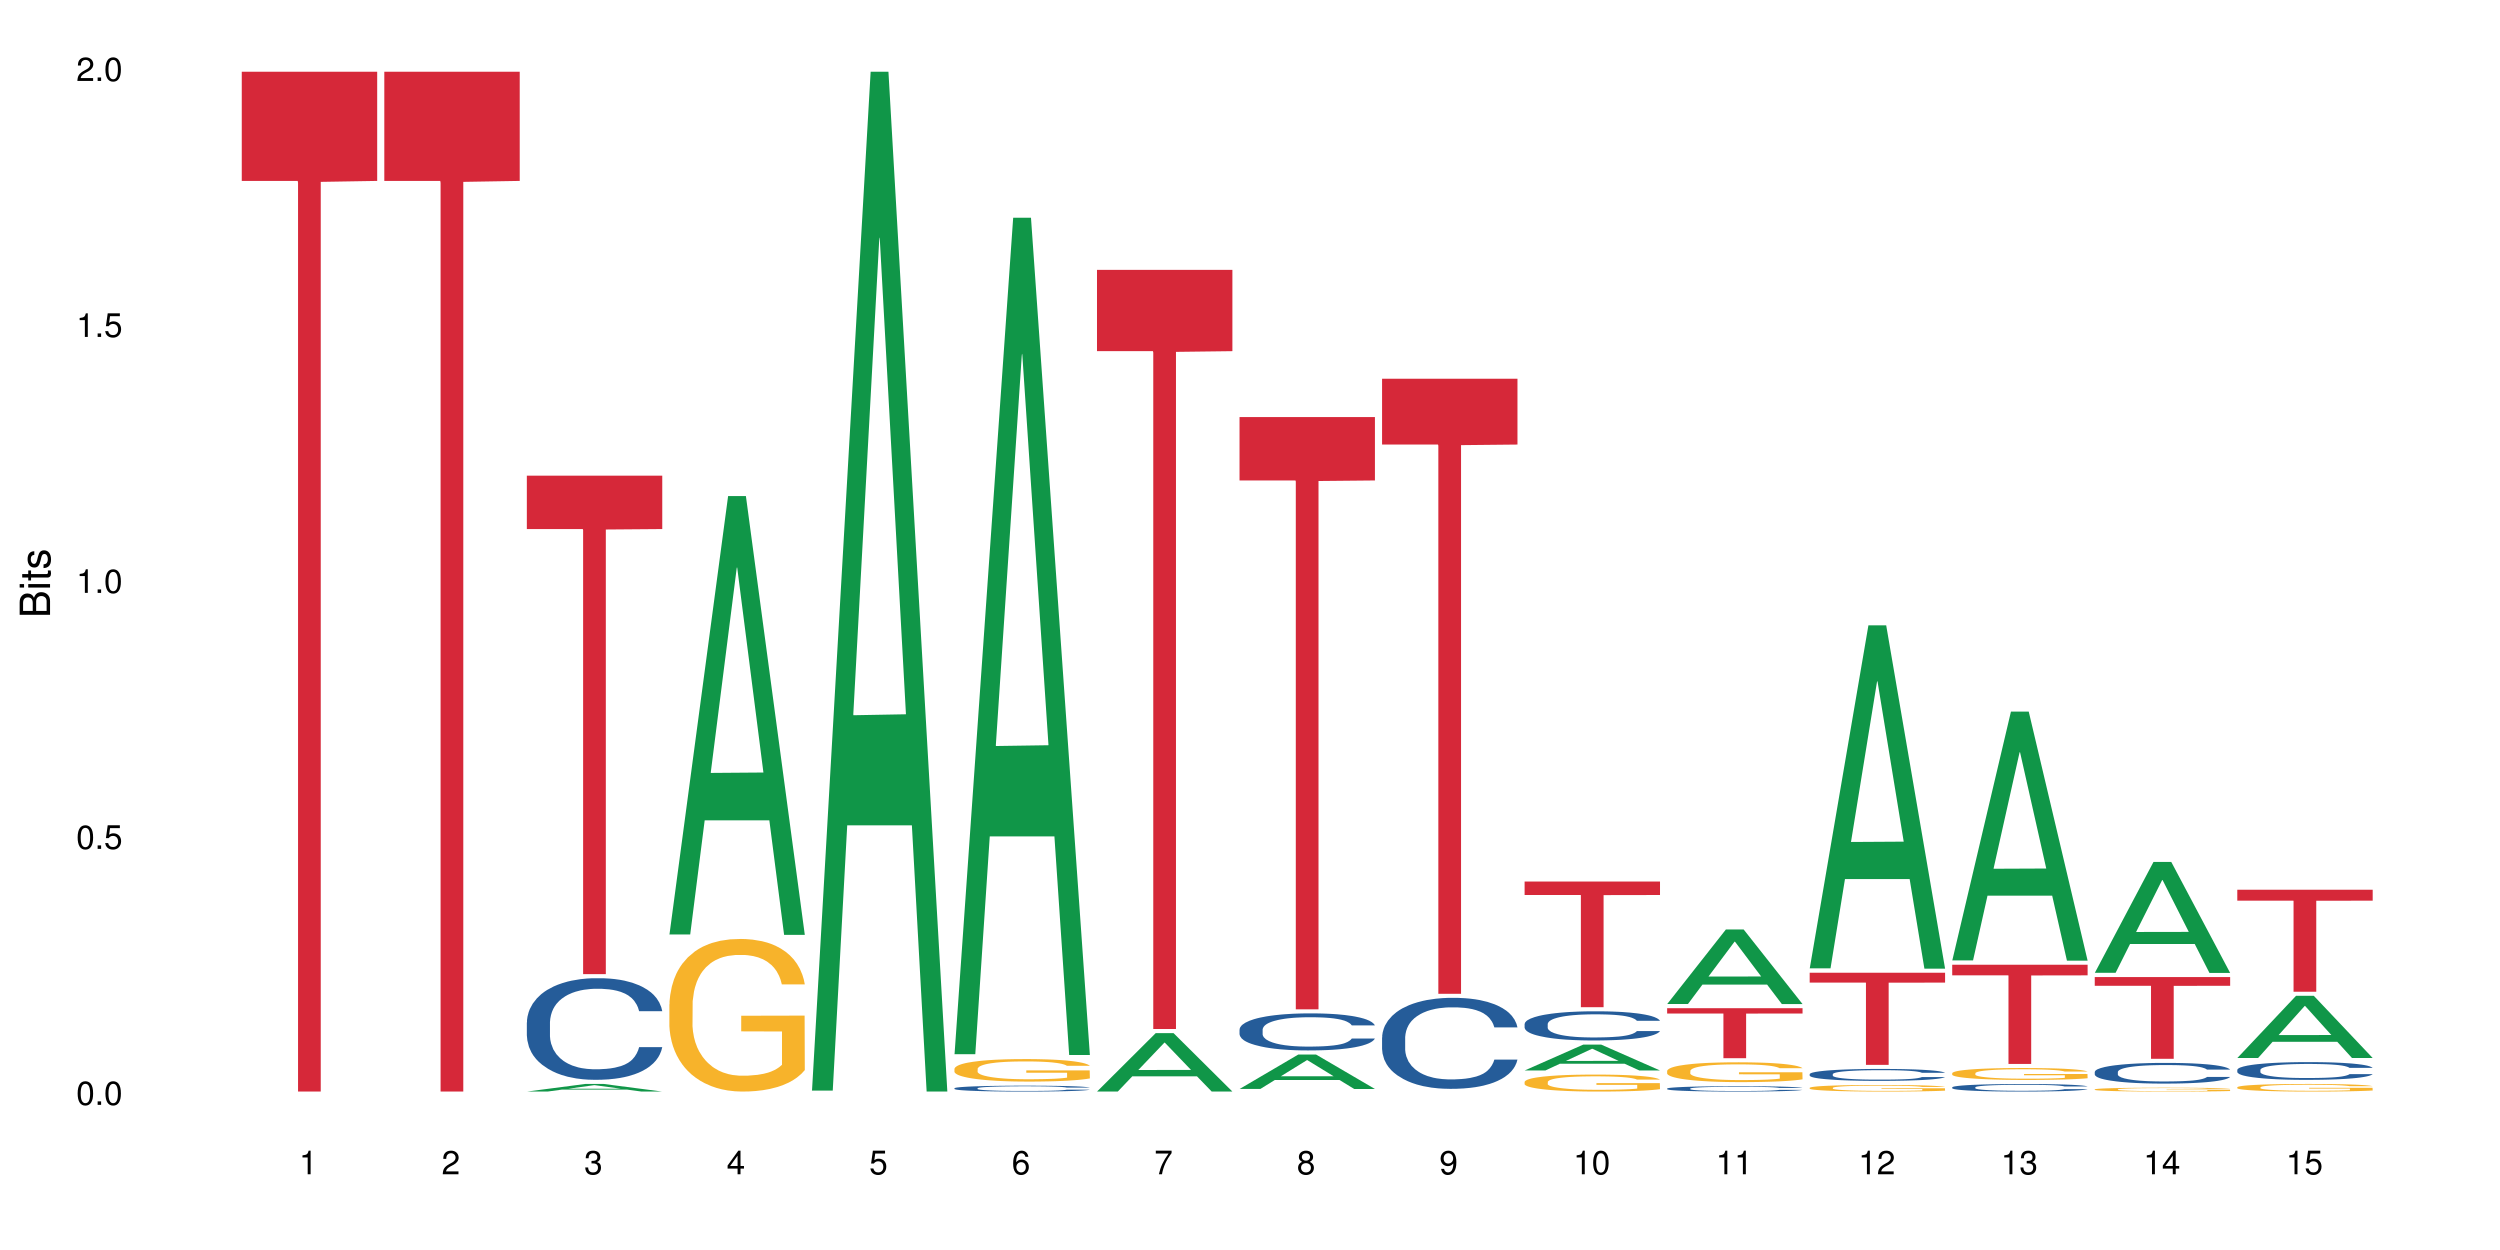 <?xml version="1.0" encoding="UTF-8"?>
<svg xmlns="http://www.w3.org/2000/svg" xmlns:xlink="http://www.w3.org/1999/xlink" width="720pt" height="360pt" viewBox="0 0 720 360" version="1.1">
<defs>
<g>
<symbol overflow="visible" id="glyph0-0">
<path style="stroke:none;" d=""/>
</symbol>
<symbol overflow="visible" id="glyph0-1">
<path style="stroke:none;" d="M 2.641 -6.797 C 2 -6.797 1.422 -6.531 1.078 -6.047 C 0.641 -5.453 0.406 -4.547 0.406 -3.297 C 0.406 -1 1.188 0.219 2.641 0.219 C 4.078 0.219 4.859 -1 4.859 -3.234 C 4.859 -4.562 4.656 -5.438 4.203 -6.047 C 3.844 -6.531 3.281 -6.797 2.641 -6.797 Z M 2.641 -6.047 C 3.547 -6.047 4 -5.125 4 -3.312 C 4 -1.375 3.562 -0.484 2.625 -0.484 C 1.734 -0.484 1.281 -1.422 1.281 -3.281 C 1.281 -5.141 1.734 -6.047 2.641 -6.047 Z M 2.641 -6.047 "/>
</symbol>
<symbol overflow="visible" id="glyph0-2">
<path style="stroke:none;" d="M 1.828 -1 L 0.828 -1 L 0.828 0 L 1.828 0 Z M 1.828 -1 "/>
</symbol>
<symbol overflow="visible" id="glyph0-3">
<path style="stroke:none;" d="M 4.562 -6.797 L 1.062 -6.797 L 0.547 -3.094 L 1.328 -3.094 C 1.719 -3.562 2.047 -3.734 2.578 -3.734 C 3.484 -3.734 4.062 -3.109 4.062 -2.094 C 4.062 -1.125 3.484 -0.531 2.578 -0.531 C 1.828 -0.531 1.375 -0.906 1.188 -1.672 L 0.328 -1.672 C 0.453 -1.109 0.547 -0.844 0.75 -0.594 C 1.125 -0.078 1.828 0.219 2.594 0.219 C 3.969 0.219 4.922 -0.781 4.922 -2.219 C 4.922 -3.562 4.031 -4.484 2.719 -4.484 C 2.25 -4.484 1.859 -4.359 1.469 -4.062 L 1.734 -5.969 L 4.562 -5.969 Z M 4.562 -6.797 "/>
</symbol>
<symbol overflow="visible" id="glyph0-4">
<path style="stroke:none;" d="M 2.484 -4.844 L 2.484 0 L 3.328 0 L 3.328 -6.797 L 2.766 -6.797 C 2.469 -5.75 2.281 -5.609 0.984 -5.453 L 0.984 -4.844 Z M 2.484 -4.844 "/>
</symbol>
<symbol overflow="visible" id="glyph0-5">
<path style="stroke:none;" d="M 4.859 -0.828 L 1.281 -0.828 C 1.359 -1.391 1.672 -1.75 2.5 -2.234 L 3.469 -2.75 C 4.406 -3.266 4.906 -3.969 4.906 -4.812 C 4.906 -5.375 4.672 -5.906 4.266 -6.266 C 3.859 -6.625 3.375 -6.797 2.719 -6.797 C 1.859 -6.797 1.219 -6.5 0.844 -5.922 C 0.609 -5.562 0.5 -5.125 0.484 -4.438 L 1.328 -4.438 C 1.359 -4.906 1.406 -5.188 1.531 -5.406 C 1.75 -5.812 2.188 -6.062 2.703 -6.062 C 3.469 -6.062 4.031 -5.516 4.031 -4.781 C 4.031 -4.25 3.719 -3.797 3.125 -3.438 L 2.234 -2.938 C 0.812 -2.141 0.406 -1.5 0.328 0 L 4.859 0 Z M 4.859 -0.828 "/>
</symbol>
<symbol overflow="visible" id="glyph0-6">
<path style="stroke:none;" d="M 2.125 -3.125 L 2.578 -3.125 C 3.516 -3.125 3.984 -2.703 3.984 -1.891 C 3.984 -1.031 3.469 -0.531 2.578 -0.531 C 1.656 -0.531 1.203 -0.984 1.156 -1.969 L 0.312 -1.969 C 0.344 -1.422 0.438 -1.078 0.609 -0.766 C 0.953 -0.109 1.625 0.219 2.547 0.219 C 3.953 0.219 4.859 -0.609 4.859 -1.906 C 4.859 -2.766 4.516 -3.25 3.703 -3.516 C 4.344 -3.766 4.656 -4.25 4.656 -4.938 C 4.656 -6.109 3.875 -6.797 2.578 -6.797 C 1.203 -6.797 0.484 -6.047 0.453 -4.609 L 1.297 -4.609 C 1.312 -5.016 1.344 -5.25 1.453 -5.453 C 1.641 -5.828 2.062 -6.062 2.594 -6.062 C 3.344 -6.062 3.797 -5.625 3.797 -4.906 C 3.797 -4.422 3.609 -4.141 3.25 -3.984 C 3.016 -3.891 2.719 -3.844 2.125 -3.844 Z M 2.125 -3.125 "/>
</symbol>
<symbol overflow="visible" id="glyph0-7">
<path style="stroke:none;" d="M 3.141 -1.625 L 3.141 0 L 3.984 0 L 3.984 -1.625 L 4.984 -1.625 L 4.984 -2.391 L 3.984 -2.391 L 3.984 -6.797 L 3.359 -6.797 L 0.266 -2.516 L 0.266 -1.625 Z M 3.141 -2.391 L 1 -2.391 L 3.141 -5.359 Z M 3.141 -2.391 "/>
</symbol>
<symbol overflow="visible" id="glyph0-8">
<path style="stroke:none;" d="M 4.781 -5.031 C 4.609 -6.141 3.891 -6.797 2.844 -6.797 C 2.094 -6.797 1.422 -6.438 1.031 -5.828 C 0.609 -5.172 0.406 -4.344 0.406 -3.094 C 0.406 -1.953 0.578 -1.234 0.984 -0.625 C 1.359 -0.078 1.953 0.219 2.703 0.219 C 3.984 0.219 4.922 -0.734 4.922 -2.078 C 4.922 -3.344 4.062 -4.234 2.844 -4.234 C 2.172 -4.234 1.641 -3.969 1.281 -3.469 C 1.281 -5.125 1.828 -6.047 2.797 -6.047 C 3.391 -6.047 3.797 -5.672 3.938 -5.031 Z M 2.734 -3.484 C 3.547 -3.484 4.062 -2.922 4.062 -2 C 4.062 -1.156 3.484 -0.531 2.703 -0.531 C 1.922 -0.531 1.328 -1.188 1.328 -2.047 C 1.328 -2.891 1.906 -3.484 2.734 -3.484 Z M 2.734 -3.484 "/>
</symbol>
<symbol overflow="visible" id="glyph0-9">
<path style="stroke:none;" d="M 4.984 -6.797 L 0.438 -6.797 L 0.438 -5.969 L 4.109 -5.969 C 2.5 -3.656 1.828 -2.234 1.328 0 L 2.219 0 C 2.594 -2.172 3.453 -4.047 4.984 -6.094 Z M 4.984 -6.797 "/>
</symbol>
<symbol overflow="visible" id="glyph0-10">
<path style="stroke:none;" d="M 3.75 -3.578 C 4.453 -4 4.688 -4.344 4.688 -4.984 C 4.688 -6.047 3.844 -6.797 2.641 -6.797 C 1.438 -6.797 0.594 -6.047 0.594 -4.984 C 0.594 -4.359 0.828 -4.016 1.516 -3.578 C 0.734 -3.203 0.359 -2.641 0.359 -1.891 C 0.359 -0.641 1.297 0.219 2.641 0.219 C 3.984 0.219 4.922 -0.641 4.922 -1.875 C 4.922 -2.641 4.531 -3.203 3.75 -3.578 Z M 2.641 -6.047 C 3.359 -6.047 3.812 -5.625 3.812 -4.969 C 3.812 -4.344 3.344 -3.922 2.641 -3.922 C 1.922 -3.922 1.453 -4.344 1.453 -4.984 C 1.453 -5.625 1.922 -6.047 2.641 -6.047 Z M 2.641 -3.203 C 3.484 -3.203 4.062 -2.672 4.062 -1.875 C 4.062 -1.062 3.484 -0.531 2.625 -0.531 C 1.797 -0.531 1.219 -1.078 1.219 -1.875 C 1.219 -2.672 1.797 -3.203 2.641 -3.203 Z M 2.641 -3.203 "/>
</symbol>
<symbol overflow="visible" id="glyph0-11">
<path style="stroke:none;" d="M 0.516 -1.547 C 0.672 -0.438 1.406 0.219 2.438 0.219 C 3.188 0.219 3.859 -0.141 4.266 -0.75 C 4.688 -1.406 4.891 -2.25 4.891 -3.484 C 4.891 -4.625 4.703 -5.359 4.312 -5.953 C 3.938 -6.5 3.344 -6.797 2.594 -6.797 C 1.297 -6.797 0.359 -5.844 0.359 -4.516 C 0.359 -3.25 1.234 -2.344 2.453 -2.344 C 3.094 -2.344 3.562 -2.578 4.016 -3.109 C 4 -1.453 3.469 -0.531 2.5 -0.531 C 1.906 -0.531 1.484 -0.906 1.359 -1.547 Z M 2.578 -6.062 C 3.375 -6.062 3.969 -5.406 3.969 -4.531 C 3.969 -3.688 3.375 -3.094 2.547 -3.094 C 1.734 -3.094 1.234 -3.672 1.234 -4.578 C 1.234 -5.438 1.797 -6.062 2.578 -6.062 Z M 2.578 -6.062 "/>
</symbol>
<symbol overflow="visible" id="glyph1-0">
<path style="stroke:none;" d=""/>
</symbol>
<symbol overflow="visible" id="glyph1-1">
<path style="stroke:none;" d="M 0 -0.953 L 0 -4.891 C 0 -5.719 -0.234 -6.344 -0.734 -6.797 C -1.188 -7.234 -1.812 -7.469 -2.5 -7.469 C -3.547 -7.469 -4.188 -7 -4.625 -5.875 C -4.984 -6.672 -5.641 -7.094 -6.531 -7.094 C -7.156 -7.094 -7.734 -6.859 -8.141 -6.391 C -8.562 -5.938 -8.75 -5.344 -8.75 -4.5 L -8.75 -0.953 Z M -4.984 -2.062 L -7.766 -2.062 L -7.766 -4.219 C -7.766 -4.844 -7.688 -5.203 -7.453 -5.5 C -7.219 -5.812 -6.859 -5.969 -6.375 -5.969 C -5.906 -5.969 -5.531 -5.812 -5.297 -5.5 C -5.062 -5.203 -4.984 -4.844 -4.984 -4.219 Z M -0.984 -2.062 L -4 -2.062 L -4 -4.781 C -4 -5.328 -3.859 -5.688 -3.578 -5.953 C -3.297 -6.219 -2.922 -6.359 -2.484 -6.359 C -2.062 -6.359 -1.688 -6.219 -1.406 -5.953 C -1.109 -5.688 -0.984 -5.328 -0.984 -4.781 Z M -0.984 -2.062 "/>
</symbol>
<symbol overflow="visible" id="glyph1-2">
<path style="stroke:none;" d="M -6.281 -1.797 L -6.281 -0.797 L 0 -0.797 L 0 -1.797 Z M -8.75 -1.797 L -8.75 -0.797 L -7.484 -0.797 L -7.484 -1.797 Z M -8.75 -1.797 "/>
</symbol>
<symbol overflow="visible" id="glyph1-3">
<path style="stroke:none;" d="M -6.281 -3.047 L -6.281 -2.016 L -8.016 -2.016 L -8.016 -1.016 L -6.281 -1.016 L -6.281 -0.172 L -5.469 -0.172 L -5.469 -1.016 L -0.719 -1.016 C -0.078 -1.016 0.281 -1.453 0.281 -2.234 C 0.281 -2.469 0.25 -2.719 0.188 -3.047 L -0.641 -3.047 C -0.609 -2.922 -0.594 -2.766 -0.594 -2.562 C -0.594 -2.141 -0.719 -2.016 -1.156 -2.016 L -5.469 -2.016 L -5.469 -3.047 Z M -6.281 -3.047 "/>
</symbol>
<symbol overflow="visible" id="glyph1-4">
<path style="stroke:none;" d="M -4.531 -5.25 C -5.766 -5.25 -6.469 -4.422 -6.469 -2.969 C -6.469 -1.516 -5.719 -0.562 -4.547 -0.562 C -3.562 -0.562 -3.094 -1.062 -2.734 -2.562 L -2.516 -3.484 C -2.344 -4.188 -2.094 -4.469 -1.625 -4.469 C -1.047 -4.469 -0.641 -3.875 -0.641 -3 C -0.641 -2.453 -0.797 -2 -1.062 -1.75 C -1.25 -1.594 -1.422 -1.531 -1.875 -1.469 L -1.875 -0.406 C -0.422 -0.453 0.281 -1.266 0.281 -2.922 C 0.281 -4.5 -0.5 -5.516 -1.719 -5.516 C -2.656 -5.516 -3.172 -4.984 -3.469 -3.734 L -3.703 -2.766 C -3.891 -1.953 -4.156 -1.609 -4.594 -1.609 C -5.172 -1.609 -5.547 -2.125 -5.547 -2.938 C -5.547 -3.75 -5.203 -4.172 -4.531 -4.203 Z M -4.531 -5.25 "/>
</symbol>
</g>
</defs>
<g id="surface113946">
<rect x="0" y="0" width="720" height="360" style="fill:rgb(100%,100%,100%);fill-opacity:1;stroke:none;"/>
<path style=" stroke:none;fill-rule:nonzero;fill:rgb(83.922%,15.686%,22.353%);fill-opacity:1;" d="M 69.629 20.664 L 108.629 20.664 L 108.629 52.102 L 92.375 52.379 L 92.375 314.371 L 85.836 314.371 L 85.836 52.652 L 85.742 52.102 L 69.629 52.102 Z M 69.629 20.664 "/>
<path style=" stroke:none;fill-rule:nonzero;fill:rgb(83.922%,15.686%,22.353%);fill-opacity:1;" d="M 110.68 20.664 L 149.68 20.664 L 149.68 52.102 L 133.426 52.379 L 133.426 314.371 L 126.887 314.371 L 126.887 52.652 L 126.793 52.102 L 110.68 52.102 Z M 110.68 20.664 "/>
<path style=" stroke:none;fill-rule:nonzero;fill:rgb(6.275%,58.824%,28.235%);fill-opacity:1;" d="M 151.73 314.367 L 151.773 314.367 L 168.648 312.168 L 173.77 312.168 L 190.73 314.371 L 184.77 314.371 L 180.52 313.797 L 161.898 313.797 L 157.73 314.367 L 151.73 314.367 L 163.688 313.559 L 178.812 313.555 L 171.27 312.527 L 171.188 312.527 L 171.105 312.531 L 163.648 313.555 L 163.688 313.559 Z M 151.73 314.367 "/>
<path style=" stroke:none;fill-rule:nonzero;fill:rgb(14.51%,36.078%,60%);fill-opacity:1;" d="M 151.73 294.461 L 151.777 294.438 L 151.777 293.793 L 151.922 292.777 L 152.254 291.496 L 152.586 290.613 L 153.441 289.035 L 154.633 287.512 L 155.867 286.332 L 156.773 285.637 L 157.582 285.102 L 159.434 284.113 L 160.625 283.605 L 161.91 283.152 L 163.477 282.695 L 164.617 282.43 L 167.188 282 L 169.09 281.812 L 170.562 281.734 L 173.75 281.734 L 175.652 281.84 L 177.031 281.973 L 178.555 282.188 L 179.84 282.43 L 182.074 283.016 L 184.07 283.766 L 184.973 284.195 L 186.402 285.023 L 187.496 285.824 L 188.254 286.52 L 189.113 287.512 L 189.871 288.715 L 190.445 290.078 L 190.73 291.227 L 184.07 291.227 L 183.738 290.156 L 183.355 289.328 L 182.645 288.23 L 181.93 287.457 L 180.934 286.68 L 180.027 286.172 L 178.793 285.664 L 177.699 285.344 L 176.555 285.102 L 175.461 284.941 L 173.371 284.781 L 170.945 284.781 L 170.039 284.836 L 168.188 285.051 L 167.188 285.238 L 165.762 285.613 L 164.762 285.961 L 163.574 286.492 L 162.766 286.949 L 161.766 287.645 L 161.051 288.258 L 160.242 289.141 L 159.77 289.809 L 159.34 290.559 L 158.961 291.441 L 158.676 292.379 L 158.484 293.367 L 158.391 294.328 L 158.391 298.473 L 158.484 299.438 L 158.723 300.559 L 159.34 302.191 L 160.242 303.609 L 161.289 304.73 L 162.289 305.535 L 162.859 305.906 L 163.621 306.336 L 164.809 306.871 L 166.52 307.406 L 167.52 307.621 L 169.043 307.832 L 170.613 307.941 L 172.703 307.941 L 174.559 307.832 L 175.797 307.699 L 177.078 307.484 L 178.84 307.031 L 179.934 306.602 L 180.883 306.094 L 181.598 305.586 L 182.074 305.16 L 182.785 304.332 L 183.355 303.422 L 183.785 302.484 L 184.07 301.574 L 190.73 301.574 L 190.445 302.645 L 190.016 303.688 L 189.586 304.465 L 188.922 305.398 L 188.16 306.23 L 187.066 307.164 L 186.164 307.781 L 184.973 308.449 L 183.879 308.957 L 182.691 309.41 L 180.934 309.945 L 179.789 310.215 L 178.555 310.453 L 177.078 310.668 L 175.227 310.855 L 173.227 310.961 L 171.371 310.988 L 169.375 310.934 L 167.902 310.828 L 165.949 310.59 L 163.523 310.105 L 161.766 309.598 L 160.387 309.09 L 159.199 308.555 L 157.867 307.832 L 156.152 306.656 L 155.105 305.746 L 154.395 305 L 153.586 303.957 L 153.016 303.02 L 152.348 301.523 L 151.875 299.625 L 151.73 298.152 Z M 151.73 294.461 "/>
<path style=" stroke:none;fill-rule:nonzero;fill:rgb(83.922%,15.686%,22.353%);fill-opacity:1;" d="M 151.73 137 L 190.73 137 L 190.73 152.367 L 174.477 152.5 L 174.477 280.555 L 167.938 280.555 L 167.938 152.637 L 167.84 152.367 L 151.73 152.367 Z M 151.73 137 "/>
<path style=" stroke:none;fill-rule:nonzero;fill:rgb(6.275%,58.824%,28.235%);fill-opacity:1;" d="M 192.781 269.117 L 192.824 269 L 209.695 142.863 L 214.82 142.863 L 231.781 269.238 L 225.82 269.238 L 221.57 236.25 L 202.949 236.25 L 198.781 269.117 L 192.781 269.117 L 204.738 222.602 L 219.863 222.484 L 212.32 163.512 L 212.238 163.391 L 212.156 163.746 L 204.699 222.484 L 204.738 222.602 Z M 192.781 269.117 "/>
<path style=" stroke:none;fill-rule:nonzero;fill:rgb(96.863%,70.196%,16.863%);fill-opacity:1;" d="M 192.781 289.242 L 192.828 289.203 L 192.828 288.398 L 193.02 286.594 L 193.496 284.105 L 194.113 282.059 L 194.777 280.453 L 195.207 279.609 L 195.922 278.406 L 196.539 277.52 L 198.109 275.715 L 200.105 274.027 L 201.199 273.305 L 202.438 272.625 L 204.195 271.863 L 205.004 271.582 L 207.477 270.938 L 210.281 270.535 L 213.375 270.418 L 214.801 270.457 L 216.75 270.617 L 219.414 271.059 L 220.938 271.461 L 222.125 271.863 L 223.363 272.383 L 224.883 273.188 L 226.309 274.148 L 227.453 275.113 L 228.594 276.316 L 229.543 277.602 L 230.352 279.008 L 231.066 280.691 L 231.496 282.098 L 231.781 283.504 L 225.168 283.504 L 224.789 282.098 L 224.359 281.012 L 223.648 279.688 L 222.934 278.727 L 222.219 277.961 L 220.887 276.918 L 219.746 276.277 L 218.32 275.715 L 216.941 275.355 L 215.371 275.113 L 214.422 275.031 L 211.898 275.031 L 209.617 275.312 L 208.285 275.633 L 207.336 275.957 L 206.004 276.559 L 205.195 277.039 L 204.719 277.359 L 203.293 278.605 L 202.34 279.73 L 201.816 280.492 L 201.152 281.695 L 200.676 282.781 L 200.152 284.387 L 199.867 285.59 L 199.488 288.32 L 199.441 295.543 L 199.582 297.07 L 199.867 298.715 L 200.25 300.16 L 200.82 301.688 L 201.391 302.852 L 202.387 304.414 L 203.246 305.461 L 203.91 306.141 L 205.195 307.227 L 205.719 307.586 L 206.953 308.309 L 208.238 308.871 L 209.809 309.352 L 210.996 309.594 L 212.898 309.793 L 215.324 309.793 L 218.18 309.555 L 219.984 309.234 L 221.223 308.91 L 222.031 308.629 L 223.027 308.188 L 223.742 307.789 L 224.406 307.348 L 225.215 306.664 L 225.215 297.07 L 213.469 297.031 L 213.469 292.535 L 231.73 292.492 L 231.781 308.188 L 230.781 309.273 L 229.543 310.316 L 228.355 311.121 L 227.117 311.801 L 225.359 312.562 L 223.934 313.047 L 221.746 313.609 L 219.746 313.969 L 217.656 314.211 L 215.801 314.332 L 213.613 314.371 L 211.664 314.289 L 209.57 314.051 L 207.906 313.727 L 206.383 313.328 L 204.859 312.805 L 202.957 311.961 L 201.723 311.281 L 200.438 310.438 L 199.152 309.434 L 198.012 308.348 L 197.25 307.508 L 196.492 306.543 L 195.684 305.34 L 194.922 303.973 L 194.352 302.73 L 193.828 301.324 L 193.445 300 L 193.066 298.195 L 192.875 296.75 L 192.781 295.504 Z M 192.781 289.242 "/>
<path style=" stroke:none;fill-rule:nonzero;fill:rgb(6.275%,58.824%,28.235%);fill-opacity:1;" d="M 233.832 314.094 L 233.875 313.82 L 250.746 20.664 L 255.871 20.664 L 272.832 314.371 L 266.871 314.371 L 262.621 237.703 L 244 237.703 L 239.832 314.094 L 233.832 314.094 L 245.789 205.988 L 260.914 205.711 L 253.371 68.648 L 253.289 68.375 L 253.207 69.199 L 245.75 205.711 L 245.789 205.988 Z M 233.832 314.094 "/>
<path style=" stroke:none;fill-rule:nonzero;fill:rgb(6.275%,58.824%,28.235%);fill-opacity:1;" d="M 274.883 303.609 L 274.926 303.383 L 291.797 62.699 L 296.922 62.699 L 313.883 303.836 L 307.922 303.836 L 303.672 240.891 L 285.051 240.891 L 280.883 303.609 L 274.883 303.609 L 286.84 214.852 L 301.965 214.625 L 294.422 102.098 L 294.34 101.871 L 294.258 102.551 L 286.801 214.625 L 286.84 214.852 Z M 274.883 303.609 "/>
<path style=" stroke:none;fill-rule:nonzero;fill:rgb(14.51%,36.078%,60%);fill-opacity:1;" d="M 274.883 313.414 L 274.93 313.414 L 274.93 313.375 L 275.074 313.316 L 275.406 313.242 L 275.738 313.191 L 276.594 313.098 L 277.785 313.012 L 279.02 312.941 L 279.926 312.902 L 280.734 312.871 L 282.586 312.816 L 283.777 312.785 L 285.059 312.758 L 286.629 312.734 L 287.77 312.719 L 290.34 312.691 L 292.242 312.68 L 293.715 312.676 L 296.902 312.676 L 298.805 312.684 L 300.184 312.691 L 301.707 312.703 L 302.988 312.719 L 305.227 312.75 L 307.223 312.793 L 308.125 312.82 L 309.555 312.867 L 310.648 312.914 L 311.406 312.953 L 312.266 313.012 L 313.023 313.082 L 313.594 313.16 L 313.883 313.227 L 307.223 313.227 L 306.891 313.164 L 306.508 313.117 L 305.797 313.055 L 305.082 313.008 L 304.082 312.965 L 303.18 312.934 L 301.945 312.906 L 300.852 312.887 L 299.707 312.871 L 298.613 312.863 L 296.523 312.852 L 294.098 312.852 L 293.191 312.855 L 291.34 312.867 L 290.34 312.879 L 288.914 312.902 L 287.914 312.922 L 286.727 312.953 L 285.918 312.98 L 284.918 313.02 L 284.203 313.055 L 283.395 313.105 L 282.922 313.145 L 282.492 313.188 L 282.113 313.238 L 281.828 313.293 L 281.637 313.352 L 281.539 313.406 L 281.539 313.645 L 281.637 313.703 L 281.875 313.766 L 282.492 313.859 L 283.395 313.941 L 284.441 314.008 L 285.441 314.055 L 286.012 314.078 L 286.773 314.102 L 287.961 314.133 L 289.672 314.164 L 290.672 314.176 L 292.195 314.188 L 293.762 314.195 L 295.855 314.195 L 297.711 314.188 L 298.949 314.18 L 300.23 314.168 L 301.992 314.141 L 303.086 314.117 L 304.035 314.086 L 304.75 314.059 L 305.227 314.031 L 305.938 313.984 L 306.508 313.934 L 306.938 313.879 L 307.223 313.824 L 313.883 313.824 L 313.594 313.887 L 313.168 313.949 L 312.738 313.992 L 312.074 314.047 L 311.312 314.094 L 310.219 314.148 L 309.316 314.184 L 308.125 314.223 L 307.031 314.254 L 305.844 314.281 L 304.082 314.309 L 302.941 314.324 L 301.707 314.34 L 300.23 314.352 L 298.375 314.363 L 296.379 314.367 L 294.523 314.371 L 292.527 314.367 L 291.051 314.363 L 289.102 314.348 L 286.676 314.32 L 284.918 314.289 L 283.539 314.262 L 282.348 314.23 L 281.02 314.188 L 279.305 314.121 L 278.258 314.066 L 277.547 314.023 L 276.738 313.965 L 276.168 313.91 L 275.5 313.824 L 275.027 313.711 L 274.883 313.629 Z M 274.883 313.414 "/>
<path style=" stroke:none;fill-rule:nonzero;fill:rgb(96.863%,70.196%,16.863%);fill-opacity:1;" d="M 274.883 307.793 L 274.93 307.785 L 274.93 307.668 L 275.121 307.402 L 275.598 307.035 L 276.215 306.73 L 276.879 306.496 L 277.309 306.371 L 278.023 306.191 L 278.641 306.062 L 280.211 305.797 L 282.207 305.547 L 283.301 305.441 L 284.539 305.34 L 286.297 305.227 L 287.105 305.188 L 289.578 305.09 L 292.383 305.031 L 295.477 305.016 L 296.902 305.02 L 298.852 305.043 L 301.516 305.109 L 303.039 305.168 L 304.227 305.227 L 305.465 305.305 L 306.984 305.422 L 308.41 305.566 L 309.555 305.707 L 310.695 305.887 L 311.645 306.074 L 312.453 306.281 L 313.168 306.531 L 313.594 306.738 L 313.883 306.945 L 307.27 306.945 L 306.891 306.738 L 306.461 306.578 L 305.75 306.383 L 305.035 306.242 L 304.32 306.129 L 302.988 305.973 L 301.848 305.879 L 300.422 305.797 L 299.043 305.742 L 297.473 305.707 L 296.523 305.695 L 294 305.695 L 291.719 305.738 L 290.387 305.785 L 289.438 305.832 L 288.105 305.922 L 287.297 305.992 L 286.82 306.039 L 285.395 306.223 L 284.441 306.387 L 283.918 306.5 L 283.254 306.68 L 282.777 306.84 L 282.254 307.074 L 281.969 307.254 L 281.59 307.656 L 281.539 308.723 L 281.684 308.945 L 281.969 309.188 L 282.348 309.402 L 282.922 309.625 L 283.492 309.797 L 284.488 310.027 L 285.344 310.184 L 286.012 310.285 L 287.297 310.445 L 287.82 310.496 L 289.055 310.602 L 290.34 310.688 L 291.91 310.758 L 293.098 310.793 L 295 310.824 L 297.426 310.824 L 300.277 310.785 L 302.086 310.738 L 303.324 310.691 L 304.133 310.652 L 305.129 310.586 L 305.844 310.527 L 306.508 310.461 L 307.316 310.359 L 307.316 308.945 L 295.57 308.941 L 295.57 308.277 L 313.832 308.27 L 313.883 310.586 L 312.883 310.746 L 311.645 310.898 L 310.457 311.02 L 309.219 311.117 L 307.461 311.23 L 306.035 311.301 L 303.848 311.387 L 301.848 311.438 L 299.758 311.473 L 297.902 311.492 L 295.715 311.496 L 293.762 311.484 L 291.672 311.449 L 290.008 311.402 L 288.484 311.344 L 286.961 311.266 L 285.059 311.141 L 283.824 311.043 L 282.539 310.918 L 281.254 310.77 L 280.113 310.609 L 279.352 310.484 L 278.594 310.344 L 277.785 310.164 L 277.023 309.965 L 276.453 309.781 L 275.93 309.574 L 275.547 309.379 L 275.168 309.113 L 274.977 308.898 L 274.883 308.715 Z M 274.883 307.793 "/>
<path style=" stroke:none;fill-rule:nonzero;fill:rgb(6.275%,58.824%,28.235%);fill-opacity:1;" d="M 315.934 314.355 L 315.977 314.34 L 332.848 297.535 L 337.973 297.535 L 354.93 314.371 L 348.973 314.371 L 344.723 309.977 L 326.102 309.977 L 321.934 314.355 L 315.934 314.355 L 327.891 308.156 L 343.016 308.141 L 335.473 300.285 L 335.391 300.27 L 335.309 300.316 L 327.848 308.141 L 327.891 308.156 Z M 315.934 314.355 "/>
<path style=" stroke:none;fill-rule:nonzero;fill:rgb(83.922%,15.686%,22.353%);fill-opacity:1;" d="M 315.934 77.73 L 354.93 77.73 L 354.93 101.133 L 338.68 101.34 L 338.68 296.355 L 332.141 296.355 L 332.141 101.543 L 332.043 101.133 L 315.934 101.133 Z M 315.934 77.73 "/>
<path style=" stroke:none;fill-rule:nonzero;fill:rgb(6.275%,58.824%,28.235%);fill-opacity:1;" d="M 356.984 313.621 L 357.027 313.613 L 373.898 303.707 L 379.023 303.707 L 395.98 313.629 L 390.023 313.629 L 385.773 311.039 L 367.148 311.039 L 362.984 313.621 L 356.984 313.621 L 368.941 309.969 L 384.066 309.957 L 376.523 305.328 L 376.441 305.316 L 376.359 305.344 L 368.898 309.957 L 368.941 309.969 Z M 356.984 313.621 "/>
<path style=" stroke:none;fill-rule:nonzero;fill:rgb(14.51%,36.078%,60%);fill-opacity:1;" d="M 356.984 296.5 L 357.031 296.492 L 357.031 296.258 L 357.176 295.887 L 357.508 295.418 L 357.84 295.098 L 358.695 294.523 L 359.887 293.965 L 361.121 293.539 L 362.023 293.285 L 362.832 293.09 L 364.688 292.727 L 365.879 292.543 L 367.16 292.379 L 368.73 292.211 L 369.871 292.113 L 372.441 291.957 L 374.344 291.891 L 375.816 291.859 L 379.004 291.859 L 380.906 291.898 L 382.285 291.949 L 383.809 292.027 L 385.09 292.113 L 387.328 292.328 L 389.324 292.602 L 390.227 292.758 L 391.656 293.059 L 392.75 293.352 L 393.508 293.605 L 394.367 293.965 L 395.125 294.406 L 395.695 294.902 L 395.98 295.32 L 389.324 295.32 L 388.992 294.93 L 388.609 294.629 L 387.898 294.23 L 387.184 293.945 L 386.184 293.664 L 385.281 293.48 L 384.047 293.293 L 382.953 293.176 L 381.809 293.09 L 380.715 293.031 L 378.625 292.973 L 376.199 292.973 L 375.293 292.992 L 373.438 293.07 L 372.441 293.137 L 371.016 293.273 L 370.016 293.402 L 368.828 293.598 L 368.02 293.762 L 367.02 294.016 L 366.305 294.238 L 365.496 294.562 L 365.023 294.805 L 364.594 295.078 L 364.215 295.398 L 363.926 295.742 L 363.738 296.102 L 363.641 296.453 L 363.641 297.965 L 363.738 298.312 L 363.977 298.723 L 364.594 299.32 L 365.496 299.836 L 366.543 300.246 L 367.543 300.539 L 368.113 300.672 L 368.875 300.828 L 370.062 301.023 L 371.773 301.219 L 372.773 301.297 L 374.297 301.375 L 375.863 301.414 L 377.957 301.414 L 379.812 301.375 L 381.047 301.328 L 382.332 301.25 L 384.094 301.082 L 385.188 300.926 L 386.137 300.742 L 386.852 300.559 L 387.328 300.402 L 388.039 300.098 L 388.609 299.766 L 389.039 299.426 L 389.324 299.094 L 395.98 299.094 L 395.695 299.484 L 395.27 299.863 L 394.84 300.148 L 394.176 300.488 L 393.414 300.789 L 392.32 301.133 L 391.418 301.355 L 390.227 301.602 L 389.133 301.785 L 387.945 301.949 L 386.184 302.145 L 385.043 302.242 L 383.809 302.332 L 382.332 302.41 L 380.477 302.477 L 378.48 302.516 L 376.625 302.527 L 374.629 302.508 L 373.152 302.469 L 371.203 302.379 L 368.777 302.203 L 367.02 302.02 L 365.641 301.832 L 364.449 301.641 L 363.121 301.375 L 361.406 300.945 L 360.359 300.613 L 359.648 300.344 L 358.84 299.961 L 358.27 299.621 L 357.602 299.074 L 357.125 298.383 L 356.984 297.848 Z M 356.984 296.5 "/>
<path style=" stroke:none;fill-rule:nonzero;fill:rgb(83.922%,15.686%,22.353%);fill-opacity:1;" d="M 356.984 120.113 L 395.98 120.113 L 395.98 138.371 L 379.73 138.531 L 379.73 290.68 L 373.191 290.68 L 373.191 138.691 L 373.094 138.371 L 356.984 138.371 Z M 356.984 120.113 "/>
<path style=" stroke:none;fill-rule:nonzero;fill:rgb(14.51%,36.078%,60%);fill-opacity:1;" d="M 398.035 298.793 L 398.082 298.766 L 398.082 298.191 L 398.227 297.281 L 398.559 296.133 L 398.891 295.344 L 399.746 293.93 L 400.938 292.566 L 402.172 291.512 L 403.074 290.891 L 403.883 290.41 L 405.738 289.523 L 406.93 289.07 L 408.211 288.664 L 409.781 288.258 L 410.922 288.016 L 413.492 287.633 L 415.395 287.465 L 416.867 287.395 L 420.055 287.395 L 421.957 287.488 L 423.336 287.609 L 424.859 287.801 L 426.141 288.016 L 428.379 288.543 L 430.375 289.215 L 431.277 289.598 L 432.707 290.34 L 433.801 291.059 L 434.559 291.68 L 435.414 292.566 L 436.176 293.645 L 436.746 294.863 L 437.031 295.895 L 430.375 295.895 L 430.043 294.938 L 429.66 294.195 L 428.949 293.211 L 428.234 292.52 L 427.234 291.824 L 426.332 291.367 L 425.098 290.914 L 424 290.625 L 422.859 290.41 L 421.766 290.266 L 419.676 290.125 L 417.25 290.125 L 416.344 290.172 L 414.488 290.363 L 413.492 290.531 L 412.066 290.867 L 411.066 291.176 L 409.875 291.656 L 409.07 292.062 L 408.07 292.688 L 407.355 293.234 L 406.547 294.027 L 406.07 294.625 L 405.645 295.297 L 405.266 296.086 L 404.977 296.922 L 404.789 297.809 L 404.691 298.672 L 404.691 302.383 L 404.789 303.246 L 405.027 304.25 L 405.645 305.711 L 406.547 306.98 L 407.594 307.984 L 408.594 308.703 L 409.164 309.039 L 409.926 309.422 L 411.113 309.902 L 412.824 310.379 L 413.824 310.57 L 415.348 310.762 L 416.914 310.859 L 419.008 310.859 L 420.863 310.762 L 422.098 310.645 L 423.383 310.453 L 425.145 310.043 L 426.238 309.66 L 427.188 309.207 L 427.902 308.75 L 428.379 308.367 L 429.09 307.625 L 429.66 306.812 L 430.09 305.973 L 430.375 305.16 L 437.031 305.16 L 436.746 306.117 L 436.32 307.051 L 435.891 307.746 L 435.227 308.586 L 434.465 309.328 L 433.371 310.164 L 432.469 310.715 L 431.277 311.312 L 430.184 311.77 L 428.996 312.176 L 427.234 312.656 L 426.094 312.895 L 424.859 313.109 L 423.383 313.301 L 421.527 313.469 L 419.531 313.566 L 417.676 313.59 L 415.68 313.539 L 414.203 313.445 L 412.254 313.23 L 409.828 312.797 L 408.07 312.344 L 406.691 311.887 L 405.5 311.41 L 404.168 310.762 L 402.457 309.711 L 401.41 308.895 L 400.699 308.227 L 399.891 307.293 L 399.32 306.453 L 398.652 305.113 L 398.176 303.414 L 398.035 302.094 Z M 398.035 298.793 "/>
<path style=" stroke:none;fill-rule:nonzero;fill:rgb(83.922%,15.686%,22.353%);fill-opacity:1;" d="M 398.035 109.07 L 437.031 109.07 L 437.031 128.031 L 420.781 128.199 L 420.781 286.215 L 414.242 286.215 L 414.242 128.367 L 414.145 128.031 L 398.035 128.031 Z M 398.035 109.07 "/>
<path style=" stroke:none;fill-rule:nonzero;fill:rgb(6.275%,58.824%,28.235%);fill-opacity:1;" d="M 439.086 308.289 L 439.129 308.285 L 456 300.836 L 461.125 300.836 L 478.082 308.297 L 472.125 308.297 L 467.875 306.352 L 449.25 306.352 L 445.086 308.289 L 439.086 308.289 L 451.043 305.543 L 466.168 305.535 L 458.625 302.055 L 458.543 302.047 L 458.461 302.066 L 451 305.535 L 451.043 305.543 Z M 439.086 308.289 "/>
<path style=" stroke:none;fill-rule:nonzero;fill:rgb(14.51%,36.078%,60%);fill-opacity:1;" d="M 439.086 294.91 L 439.133 294.906 L 439.133 294.719 L 439.277 294.43 L 439.609 294.059 L 439.941 293.809 L 440.797 293.355 L 441.988 292.918 L 443.223 292.578 L 444.125 292.379 L 444.934 292.227 L 446.789 291.941 L 447.98 291.797 L 449.262 291.664 L 450.832 291.535 L 451.973 291.457 L 454.543 291.336 L 456.445 291.281 L 457.918 291.258 L 461.105 291.258 L 463.008 291.289 L 464.387 291.328 L 465.91 291.391 L 467.191 291.457 L 469.43 291.629 L 471.426 291.844 L 472.328 291.965 L 473.754 292.203 L 474.852 292.434 L 475.609 292.633 L 476.465 292.918 L 477.227 293.262 L 477.797 293.652 L 478.082 293.984 L 471.426 293.984 L 471.094 293.676 L 470.711 293.438 L 470 293.125 L 469.285 292.902 L 468.285 292.68 L 467.383 292.531 L 466.145 292.387 L 465.051 292.293 L 463.91 292.227 L 462.816 292.18 L 460.727 292.133 L 458.301 292.133 L 457.395 292.148 L 455.539 292.211 L 454.543 292.266 L 453.117 292.371 L 452.117 292.473 L 450.926 292.625 L 450.117 292.754 L 449.121 292.953 L 448.406 293.133 L 447.598 293.383 L 447.121 293.578 L 446.695 293.793 L 446.312 294.043 L 446.027 294.312 L 445.84 294.598 L 445.742 294.875 L 445.742 296.062 L 445.84 296.34 L 446.078 296.66 L 446.695 297.129 L 447.598 297.535 L 448.645 297.859 L 449.645 298.09 L 450.215 298.195 L 450.977 298.32 L 452.164 298.473 L 453.875 298.629 L 454.875 298.688 L 456.398 298.75 L 457.965 298.781 L 460.059 298.781 L 461.914 298.75 L 463.148 298.711 L 464.434 298.648 L 466.195 298.52 L 467.289 298.398 L 468.238 298.25 L 468.953 298.105 L 469.43 297.98 L 470.141 297.746 L 470.711 297.484 L 471.141 297.215 L 471.426 296.953 L 478.082 296.953 L 477.797 297.262 L 477.371 297.559 L 476.941 297.781 L 476.277 298.051 L 475.516 298.289 L 474.422 298.559 L 473.52 298.734 L 472.328 298.926 L 471.234 299.07 L 470.047 299.203 L 468.285 299.355 L 467.145 299.434 L 465.91 299.504 L 464.434 299.562 L 462.578 299.617 L 460.582 299.648 L 458.727 299.656 L 456.73 299.641 L 455.254 299.609 L 453.305 299.539 L 450.879 299.402 L 449.121 299.258 L 447.742 299.109 L 446.551 298.957 L 445.219 298.75 L 443.508 298.41 L 442.461 298.152 L 441.75 297.938 L 440.941 297.637 L 440.371 297.367 L 439.703 296.938 L 439.227 296.395 L 439.086 295.973 Z M 439.086 294.91 "/>
<path style=" stroke:none;fill-rule:nonzero;fill:rgb(96.863%,70.196%,16.863%);fill-opacity:1;" d="M 439.086 311.574 L 439.133 311.57 L 439.133 311.48 L 439.324 311.277 L 439.801 311 L 440.418 310.773 L 441.082 310.594 L 441.512 310.5 L 442.223 310.367 L 442.844 310.27 L 444.41 310.066 L 446.41 309.879 L 447.504 309.801 L 448.738 309.723 L 450.5 309.637 L 451.309 309.605 L 453.781 309.535 L 456.586 309.492 L 459.68 309.477 L 461.105 309.48 L 463.055 309.5 L 465.719 309.547 L 467.242 309.594 L 468.43 309.637 L 469.664 309.695 L 471.188 309.785 L 472.613 309.895 L 473.754 310 L 474.898 310.133 L 475.848 310.277 L 476.656 310.434 L 477.371 310.621 L 477.797 310.777 L 478.082 310.934 L 471.473 310.934 L 471.094 310.777 L 470.664 310.656 L 469.949 310.508 L 469.238 310.402 L 468.523 310.316 L 467.191 310.203 L 466.051 310.129 L 464.625 310.066 L 463.246 310.027 L 461.676 310 L 460.727 309.992 L 458.203 309.992 L 455.922 310.023 L 454.59 310.059 L 453.637 310.094 L 452.309 310.16 L 451.5 310.215 L 451.023 310.25 L 449.598 310.391 L 448.645 310.516 L 448.121 310.598 L 447.457 310.734 L 446.98 310.855 L 446.457 311.031 L 446.172 311.168 L 445.793 311.469 L 445.742 312.273 L 445.887 312.445 L 446.172 312.629 L 446.551 312.789 L 447.121 312.957 L 447.695 313.09 L 448.691 313.262 L 449.547 313.379 L 450.215 313.453 L 451.5 313.574 L 452.02 313.617 L 453.258 313.695 L 454.543 313.758 L 456.113 313.812 L 457.301 313.84 L 459.203 313.859 L 461.629 313.859 L 464.48 313.836 L 466.289 313.797 L 467.527 313.762 L 468.336 313.73 L 469.332 313.684 L 470.047 313.637 L 470.711 313.59 L 471.52 313.512 L 471.52 312.445 L 459.773 312.441 L 459.773 311.941 L 478.035 311.934 L 478.082 313.684 L 477.086 313.805 L 475.848 313.918 L 474.66 314.008 L 473.422 314.086 L 471.664 314.168 L 470.238 314.223 L 468.047 314.285 L 466.051 314.324 L 463.957 314.352 L 462.105 314.367 L 459.918 314.371 L 457.965 314.363 L 455.875 314.336 L 454.211 314.301 L 452.688 314.254 L 451.164 314.195 L 449.262 314.102 L 448.027 314.027 L 446.742 313.934 L 445.457 313.82 L 444.316 313.699 L 443.555 313.605 L 442.797 313.5 L 441.988 313.363 L 441.227 313.215 L 440.656 313.074 L 440.133 312.918 L 439.75 312.77 L 439.371 312.57 L 439.18 312.41 L 439.086 312.27 Z M 439.086 311.574 "/>
<path style=" stroke:none;fill-rule:nonzero;fill:rgb(83.922%,15.686%,22.353%);fill-opacity:1;" d="M 439.086 253.887 L 478.082 253.887 L 478.082 257.762 L 461.832 257.793 L 461.832 290.078 L 455.293 290.078 L 455.293 257.828 L 455.195 257.762 L 439.086 257.762 Z M 439.086 253.887 "/>
<path style=" stroke:none;fill-rule:nonzero;fill:rgb(6.275%,58.824%,28.235%);fill-opacity:1;" d="M 480.137 289.152 L 480.18 289.133 L 497.051 267.695 L 502.176 267.695 L 519.133 289.176 L 513.176 289.176 L 508.926 283.566 L 490.301 283.566 L 486.137 289.152 L 480.137 289.152 L 492.094 281.246 L 507.219 281.227 L 499.676 271.203 L 499.594 271.184 L 499.512 271.246 L 492.051 281.227 L 492.094 281.246 Z M 480.137 289.152 "/>
<path style=" stroke:none;fill-rule:nonzero;fill:rgb(14.51%,36.078%,60%);fill-opacity:1;" d="M 480.137 313.5 L 480.184 313.5 L 480.184 313.465 L 480.328 313.414 L 480.66 313.344 L 480.992 313.297 L 481.848 313.215 L 483.039 313.137 L 484.273 313.074 L 485.176 313.035 L 485.984 313.008 L 487.84 312.957 L 489.031 312.93 L 490.312 312.906 L 491.883 312.883 L 493.023 312.867 L 495.594 312.844 L 497.496 312.836 L 498.969 312.832 L 502.156 312.832 L 504.059 312.836 L 505.438 312.844 L 506.961 312.855 L 508.242 312.867 L 510.48 312.898 L 512.477 312.938 L 513.379 312.961 L 514.805 313.004 L 515.898 313.047 L 516.66 313.082 L 517.516 313.137 L 518.277 313.199 L 518.848 313.27 L 519.133 313.332 L 512.477 313.332 L 512.145 313.273 L 511.762 313.23 L 511.051 313.172 L 510.336 313.133 L 509.336 313.09 L 508.434 313.066 L 507.195 313.039 L 506.102 313.02 L 504.961 313.008 L 503.867 313 L 501.773 312.992 L 499.352 312.992 L 498.445 312.996 L 496.59 313.004 L 495.594 313.016 L 494.164 313.035 L 493.168 313.055 L 491.977 313.082 L 491.168 313.105 L 490.172 313.141 L 489.457 313.176 L 488.648 313.223 L 488.172 313.258 L 487.746 313.297 L 487.363 313.344 L 487.078 313.391 L 486.891 313.441 L 486.793 313.492 L 486.793 313.711 L 486.891 313.762 L 487.129 313.82 L 487.746 313.906 L 488.648 313.98 L 489.695 314.043 L 490.695 314.082 L 491.266 314.102 L 492.027 314.125 L 493.215 314.152 L 494.926 314.184 L 495.926 314.191 L 497.449 314.203 L 499.016 314.211 L 501.109 314.211 L 502.965 314.203 L 504.199 314.199 L 505.484 314.188 L 507.246 314.164 L 508.34 314.141 L 509.289 314.113 L 510.004 314.086 L 510.48 314.062 L 511.191 314.02 L 511.762 313.973 L 512.191 313.922 L 512.477 313.875 L 519.133 313.875 L 518.848 313.93 L 518.422 313.988 L 517.992 314.027 L 517.328 314.078 L 516.566 314.121 L 515.473 314.168 L 514.57 314.203 L 513.379 314.238 L 512.285 314.266 L 511.098 314.289 L 509.336 314.316 L 508.195 314.328 L 506.961 314.344 L 505.484 314.355 L 503.629 314.363 L 501.633 314.371 L 499.777 314.371 L 497.781 314.367 L 496.305 314.363 L 494.355 314.348 L 491.93 314.324 L 490.172 314.297 L 488.793 314.27 L 487.602 314.242 L 486.27 314.203 L 484.559 314.145 L 483.512 314.094 L 482.801 314.055 L 481.992 314 L 481.422 313.953 L 480.754 313.871 L 480.277 313.773 L 480.137 313.695 Z M 480.137 313.5 "/>
<path style=" stroke:none;fill-rule:nonzero;fill:rgb(96.863%,70.196%,16.863%);fill-opacity:1;" d="M 480.137 308.387 L 480.184 308.383 L 480.184 308.277 L 480.375 308.043 L 480.848 307.719 L 481.469 307.453 L 482.133 307.246 L 482.562 307.137 L 483.273 306.98 L 483.895 306.867 L 485.461 306.633 L 487.461 306.41 L 488.555 306.316 L 489.789 306.23 L 491.551 306.129 L 492.359 306.094 L 494.832 306.012 L 497.637 305.957 L 500.73 305.941 L 502.156 305.949 L 504.105 305.969 L 506.77 306.027 L 508.289 306.078 L 509.48 306.129 L 510.715 306.199 L 512.238 306.301 L 513.664 306.426 L 514.805 306.555 L 515.949 306.711 L 516.898 306.875 L 517.707 307.059 L 518.422 307.277 L 518.848 307.461 L 519.133 307.641 L 512.523 307.641 L 512.145 307.461 L 511.715 307.32 L 511 307.148 L 510.289 307.023 L 509.574 306.922 L 508.242 306.789 L 507.102 306.703 L 505.676 306.633 L 504.297 306.586 L 502.727 306.555 L 501.773 306.543 L 499.254 306.543 L 496.973 306.578 L 495.641 306.621 L 494.688 306.664 L 493.359 306.742 L 492.551 306.805 L 492.074 306.844 L 490.648 307.008 L 489.695 307.152 L 489.172 307.25 L 488.508 307.406 L 488.031 307.547 L 487.508 307.758 L 487.223 307.914 L 486.844 308.27 L 486.793 309.207 L 486.938 309.406 L 487.223 309.617 L 487.602 309.805 L 488.172 310.004 L 488.746 310.156 L 489.742 310.359 L 490.598 310.496 L 491.266 310.582 L 492.551 310.723 L 493.07 310.77 L 494.309 310.863 L 495.594 310.938 L 497.164 311 L 498.352 311.031 L 500.254 311.059 L 502.68 311.059 L 505.531 311.027 L 507.34 310.984 L 508.578 310.941 L 509.387 310.906 L 510.383 310.848 L 511.098 310.797 L 511.762 310.738 L 512.57 310.652 L 512.57 309.406 L 500.824 309.398 L 500.824 308.816 L 519.086 308.809 L 519.133 310.848 L 518.137 310.988 L 516.898 311.125 L 515.711 311.23 L 514.473 311.316 L 512.715 311.418 L 511.289 311.48 L 509.098 311.551 L 507.102 311.598 L 505.008 311.629 L 503.156 311.645 L 500.969 311.652 L 499.016 311.641 L 496.926 311.609 L 495.262 311.566 L 493.738 311.516 L 492.215 311.449 L 490.312 311.34 L 489.078 311.25 L 487.793 311.141 L 486.508 311.012 L 485.367 310.871 L 484.605 310.762 L 483.848 310.637 L 483.039 310.48 L 482.277 310.301 L 481.707 310.141 L 481.184 309.957 L 480.801 309.785 L 480.422 309.551 L 480.23 309.363 L 480.137 309.203 Z M 480.137 308.387 "/>
<path style=" stroke:none;fill-rule:nonzero;fill:rgb(83.922%,15.686%,22.353%);fill-opacity:1;" d="M 480.137 290.352 L 519.133 290.352 L 519.133 291.895 L 502.883 291.91 L 502.883 304.762 L 496.344 304.762 L 496.344 291.922 L 496.246 291.895 L 480.137 291.895 Z M 480.137 290.352 "/>
<path style=" stroke:none;fill-rule:nonzero;fill:rgb(6.275%,58.824%,28.235%);fill-opacity:1;" d="M 521.188 278.879 L 521.227 278.785 L 538.102 180.105 L 543.227 180.105 L 560.184 278.973 L 554.227 278.973 L 549.977 253.164 L 531.352 253.164 L 527.188 278.879 L 521.188 278.879 L 533.145 242.488 L 548.27 242.395 L 540.727 196.258 L 540.645 196.168 L 540.562 196.445 L 533.102 242.395 L 533.145 242.488 Z M 521.188 278.879 "/>
<path style=" stroke:none;fill-rule:nonzero;fill:rgb(14.51%,36.078%,60%);fill-opacity:1;" d="M 521.188 309.352 L 521.234 309.348 L 521.234 309.273 L 521.379 309.152 L 521.711 309 L 522.043 308.898 L 522.898 308.711 L 524.09 308.535 L 525.324 308.395 L 526.227 308.312 L 527.035 308.25 L 528.891 308.133 L 530.082 308.074 L 531.363 308.02 L 532.934 307.969 L 534.074 307.938 L 536.645 307.887 L 538.547 307.863 L 540.02 307.855 L 543.207 307.855 L 545.109 307.867 L 546.488 307.883 L 548.012 307.906 L 549.293 307.938 L 551.531 308.004 L 553.527 308.094 L 554.43 308.145 L 555.855 308.242 L 556.949 308.336 L 557.711 308.418 L 558.566 308.535 L 559.328 308.676 L 559.898 308.836 L 560.184 308.969 L 553.527 308.969 L 553.195 308.844 L 552.812 308.746 L 552.102 308.617 L 551.387 308.527 L 550.387 308.438 L 549.484 308.375 L 548.246 308.316 L 547.152 308.277 L 546.012 308.25 L 544.918 308.23 L 542.824 308.211 L 540.402 308.211 L 539.496 308.219 L 537.641 308.246 L 536.645 308.266 L 535.215 308.309 L 534.219 308.352 L 533.027 308.414 L 532.219 308.469 L 531.223 308.551 L 530.508 308.621 L 529.699 308.727 L 529.223 308.805 L 528.797 308.891 L 528.414 308.996 L 528.129 309.105 L 527.941 309.223 L 527.844 309.336 L 527.844 309.82 L 527.941 309.934 L 528.18 310.066 L 528.797 310.258 L 529.699 310.426 L 530.746 310.559 L 531.746 310.652 L 532.316 310.695 L 533.078 310.746 L 534.266 310.809 L 535.977 310.871 L 536.977 310.895 L 538.5 310.922 L 540.066 310.934 L 542.16 310.934 L 544.016 310.922 L 545.25 310.906 L 546.535 310.879 L 548.297 310.828 L 549.391 310.777 L 550.34 310.719 L 551.055 310.656 L 551.531 310.605 L 552.242 310.512 L 552.812 310.402 L 553.242 310.293 L 553.527 310.188 L 560.184 310.188 L 559.898 310.312 L 559.473 310.434 L 559.043 310.527 L 558.379 310.637 L 557.617 310.734 L 556.523 310.844 L 555.621 310.914 L 554.43 310.992 L 553.336 311.055 L 552.148 311.105 L 550.387 311.168 L 549.246 311.203 L 548.012 311.23 L 546.535 311.254 L 544.68 311.277 L 542.684 311.289 L 540.828 311.293 L 538.832 311.285 L 537.355 311.273 L 535.406 311.246 L 532.98 311.188 L 531.223 311.129 L 529.844 311.07 L 528.652 311.008 L 527.32 310.922 L 525.609 310.785 L 524.562 310.676 L 523.852 310.59 L 523.043 310.465 L 522.473 310.355 L 521.805 310.18 L 521.328 309.957 L 521.188 309.785 Z M 521.188 309.352 "/>
<path style=" stroke:none;fill-rule:nonzero;fill:rgb(96.863%,70.196%,16.863%);fill-opacity:1;" d="M 521.188 313.285 L 521.234 313.285 L 521.234 313.25 L 521.426 313.172 L 521.898 313.062 L 522.52 312.977 L 523.184 312.906 L 523.613 312.867 L 524.324 312.816 L 524.945 312.777 L 526.512 312.699 L 528.512 312.629 L 529.605 312.598 L 530.84 312.566 L 532.602 312.535 L 533.41 312.523 L 535.883 312.496 L 538.688 312.477 L 541.781 312.473 L 543.207 312.473 L 545.156 312.48 L 547.82 312.5 L 549.34 312.516 L 550.531 312.535 L 551.766 312.559 L 553.289 312.59 L 554.715 312.633 L 555.855 312.676 L 557 312.727 L 557.949 312.781 L 558.758 312.844 L 559.473 312.914 L 559.898 312.977 L 560.184 313.039 L 553.574 313.039 L 553.195 312.977 L 552.766 312.93 L 552.051 312.871 L 551.34 312.832 L 550.625 312.797 L 549.293 312.754 L 548.152 312.727 L 546.727 312.699 L 545.348 312.684 L 543.777 312.676 L 542.824 312.672 L 540.305 312.672 L 538.023 312.684 L 536.691 312.699 L 535.738 312.711 L 534.406 312.738 L 533.602 312.758 L 533.125 312.773 L 531.699 312.824 L 530.746 312.875 L 530.223 312.906 L 529.559 312.961 L 529.082 313.008 L 528.559 313.074 L 528.273 313.129 L 527.895 313.246 L 527.844 313.559 L 527.988 313.625 L 528.273 313.695 L 528.652 313.758 L 529.223 313.824 L 529.797 313.871 L 530.793 313.941 L 531.648 313.984 L 532.316 314.016 L 533.602 314.062 L 534.121 314.078 L 535.359 314.109 L 536.645 314.133 L 538.211 314.152 L 539.402 314.164 L 541.305 314.172 L 543.73 314.172 L 546.582 314.164 L 548.391 314.148 L 549.625 314.137 L 550.434 314.121 L 551.434 314.105 L 552.148 314.086 L 552.812 314.066 L 553.621 314.039 L 553.621 313.625 L 541.875 313.621 L 541.875 313.426 L 560.137 313.426 L 560.184 314.105 L 559.188 314.152 L 557.949 314.195 L 556.762 314.23 L 555.523 314.258 L 553.766 314.293 L 552.336 314.312 L 550.148 314.336 L 548.152 314.352 L 546.059 314.363 L 544.207 314.367 L 542.016 314.371 L 540.066 314.367 L 537.977 314.355 L 536.309 314.344 L 534.789 314.324 L 533.266 314.305 L 531.363 314.266 L 530.129 314.238 L 528.844 314.199 L 527.559 314.156 L 526.418 314.109 L 525.656 314.074 L 524.895 314.031 L 524.09 313.98 L 523.328 313.922 L 522.758 313.867 L 522.234 313.809 L 521.852 313.75 L 521.473 313.672 L 521.281 313.609 L 521.188 313.555 Z M 521.188 313.285 "/>
<path style=" stroke:none;fill-rule:nonzero;fill:rgb(83.922%,15.686%,22.353%);fill-opacity:1;" d="M 521.188 280.148 L 560.184 280.148 L 560.184 282.988 L 543.934 283.016 L 543.934 306.676 L 537.395 306.676 L 537.395 283.039 L 537.297 282.988 L 521.188 282.988 Z M 521.188 280.148 "/>
<path style=" stroke:none;fill-rule:nonzero;fill:rgb(6.275%,58.824%,28.235%);fill-opacity:1;" d="M 562.238 276.598 L 562.277 276.531 L 579.152 204.945 L 584.277 204.945 L 601.234 276.664 L 595.277 276.664 L 591.027 257.945 L 572.402 257.945 L 568.238 276.598 L 562.238 276.598 L 574.195 250.199 L 589.32 250.133 L 581.777 216.664 L 581.695 216.598 L 581.613 216.797 L 574.152 250.133 L 574.195 250.199 Z M 562.238 276.598 "/>
<path style=" stroke:none;fill-rule:nonzero;fill:rgb(14.51%,36.078%,60%);fill-opacity:1;" d="M 562.238 313.145 L 562.285 313.141 L 562.285 313.094 L 562.43 313.02 L 562.762 312.922 L 563.094 312.859 L 563.949 312.742 L 565.137 312.629 L 566.375 312.539 L 567.277 312.488 L 568.086 312.449 L 569.941 312.375 L 571.133 312.336 L 572.414 312.305 L 573.984 312.27 L 575.125 312.25 L 577.695 312.219 L 579.598 312.203 L 581.07 312.199 L 584.258 312.199 L 586.16 312.207 L 587.539 312.215 L 589.062 312.23 L 590.344 312.25 L 592.578 312.293 L 594.578 312.348 L 595.48 312.383 L 596.906 312.441 L 598 312.504 L 598.762 312.555 L 599.617 312.629 L 600.379 312.715 L 600.949 312.816 L 601.234 312.902 L 594.578 312.902 L 594.246 312.824 L 593.863 312.762 L 593.152 312.68 L 592.438 312.625 L 591.438 312.566 L 590.535 312.527 L 589.297 312.492 L 588.203 312.465 L 587.062 312.449 L 585.969 312.438 L 583.875 312.426 L 581.453 312.426 L 580.547 312.43 L 578.691 312.445 L 577.695 312.457 L 576.266 312.488 L 575.27 312.512 L 574.078 312.551 L 573.27 312.586 L 572.273 312.637 L 571.559 312.684 L 570.75 312.75 L 570.273 312.797 L 569.848 312.855 L 569.465 312.918 L 569.18 312.988 L 568.992 313.062 L 568.895 313.133 L 568.895 313.441 L 568.992 313.512 L 569.23 313.598 L 569.848 313.719 L 570.75 313.824 L 571.797 313.906 L 572.797 313.965 L 573.367 313.992 L 574.129 314.023 L 575.316 314.066 L 577.027 314.105 L 578.027 314.121 L 579.551 314.137 L 581.117 314.145 L 583.211 314.145 L 585.066 314.137 L 586.301 314.125 L 587.586 314.109 L 589.348 314.078 L 590.441 314.047 L 591.391 314.008 L 592.105 313.969 L 592.578 313.938 L 593.293 313.875 L 593.863 313.809 L 594.293 313.738 L 594.578 313.672 L 601.234 313.672 L 600.949 313.75 L 600.523 313.828 L 600.094 313.887 L 599.43 313.957 L 598.668 314.016 L 597.574 314.086 L 596.672 314.133 L 595.48 314.184 L 594.387 314.219 L 593.199 314.254 L 591.438 314.293 L 590.297 314.312 L 589.062 314.332 L 587.586 314.348 L 585.73 314.359 L 583.734 314.367 L 581.879 314.371 L 579.883 314.367 L 578.406 314.359 L 576.457 314.34 L 574.031 314.305 L 572.273 314.266 L 570.895 314.23 L 569.703 314.191 L 568.371 314.137 L 566.66 314.051 L 565.613 313.98 L 564.902 313.926 L 564.094 313.848 L 563.523 313.777 L 562.855 313.668 L 562.379 313.527 L 562.238 313.418 Z M 562.238 313.145 "/>
<path style=" stroke:none;fill-rule:nonzero;fill:rgb(96.863%,70.196%,16.863%);fill-opacity:1;" d="M 562.238 309.059 L 562.285 309.055 L 562.285 308.992 L 562.477 308.852 L 562.949 308.656 L 563.57 308.5 L 564.234 308.371 L 564.664 308.309 L 565.375 308.215 L 565.996 308.145 L 567.562 308.004 L 569.562 307.871 L 570.656 307.816 L 571.891 307.762 L 573.652 307.703 L 574.461 307.68 L 576.934 307.629 L 579.738 307.598 L 582.832 307.59 L 584.258 307.594 L 586.207 307.605 L 588.871 307.641 L 590.391 307.672 L 591.582 307.703 L 592.816 307.742 L 594.34 307.805 L 595.766 307.883 L 596.906 307.957 L 598.051 308.051 L 599 308.152 L 599.809 308.262 L 600.523 308.391 L 600.949 308.5 L 601.234 308.609 L 594.625 308.609 L 594.246 308.5 L 593.816 308.418 L 593.102 308.312 L 592.391 308.238 L 591.676 308.18 L 590.344 308.098 L 589.203 308.047 L 587.777 308.004 L 586.398 307.977 L 584.828 307.957 L 583.875 307.949 L 581.355 307.949 L 579.074 307.973 L 577.742 307.996 L 576.789 308.023 L 575.457 308.07 L 574.648 308.105 L 574.176 308.133 L 572.746 308.23 L 571.797 308.316 L 571.273 308.375 L 570.609 308.469 L 570.133 308.555 L 569.609 308.68 L 569.324 308.773 L 568.941 308.988 L 568.895 309.551 L 569.039 309.668 L 569.324 309.797 L 569.703 309.91 L 570.273 310.031 L 570.844 310.121 L 571.844 310.242 L 572.699 310.324 L 573.367 310.379 L 574.648 310.461 L 575.172 310.488 L 576.41 310.547 L 577.695 310.59 L 579.262 310.629 L 580.453 310.645 L 582.355 310.66 L 584.781 310.66 L 587.633 310.645 L 589.441 310.617 L 590.676 310.594 L 591.484 310.57 L 592.484 310.535 L 593.199 310.504 L 593.863 310.473 L 594.672 310.418 L 594.672 309.668 L 582.926 309.668 L 582.926 309.316 L 601.188 309.312 L 601.234 310.535 L 600.238 310.621 L 599 310.703 L 597.812 310.766 L 596.574 310.82 L 594.816 310.879 L 593.387 310.914 L 591.199 310.961 L 589.203 310.988 L 587.109 311.008 L 585.258 311.016 L 583.066 311.02 L 581.117 311.012 L 579.027 310.992 L 577.359 310.969 L 575.84 310.938 L 574.316 310.898 L 572.414 310.832 L 571.18 310.777 L 569.895 310.711 L 568.609 310.633 L 567.469 310.551 L 566.707 310.484 L 565.945 310.41 L 565.137 310.312 L 564.379 310.207 L 563.809 310.109 L 563.285 310 L 562.902 309.898 L 562.523 309.758 L 562.332 309.645 L 562.238 309.547 Z M 562.238 309.059 "/>
<path style=" stroke:none;fill-rule:nonzero;fill:rgb(83.922%,15.686%,22.353%);fill-opacity:1;" d="M 562.238 277.844 L 601.234 277.844 L 601.234 280.902 L 584.984 280.93 L 584.984 306.41 L 578.441 306.41 L 578.441 280.957 L 578.348 280.902 L 562.238 280.902 Z M 562.238 277.844 "/>
<path style=" stroke:none;fill-rule:nonzero;fill:rgb(6.275%,58.824%,28.235%);fill-opacity:1;" d="M 603.289 280.176 L 603.328 280.148 L 620.203 248.242 L 625.328 248.242 L 642.285 280.207 L 636.328 280.207 L 632.078 271.863 L 613.453 271.863 L 609.289 280.176 L 603.289 280.176 L 615.246 268.41 L 630.371 268.383 L 622.828 253.465 L 622.746 253.434 L 622.664 253.523 L 615.203 268.383 L 615.246 268.41 Z M 603.289 280.176 "/>
<path style=" stroke:none;fill-rule:nonzero;fill:rgb(14.51%,36.078%,60%);fill-opacity:1;" d="M 603.289 308.711 L 603.336 308.703 L 603.336 308.574 L 603.477 308.367 L 603.812 308.105 L 604.145 307.926 L 605 307.605 L 606.188 307.293 L 607.426 307.055 L 608.328 306.914 L 609.137 306.805 L 610.992 306.602 L 612.184 306.5 L 613.465 306.406 L 615.035 306.312 L 616.176 306.258 L 618.746 306.172 L 620.648 306.133 L 622.121 306.117 L 625.309 306.117 L 627.211 306.141 L 628.59 306.168 L 630.109 306.211 L 631.395 306.258 L 633.629 306.379 L 635.629 306.531 L 636.531 306.617 L 637.957 306.785 L 639.051 306.949 L 639.812 307.094 L 640.668 307.293 L 641.43 307.539 L 642 307.816 L 642.285 308.051 L 635.629 308.051 L 635.297 307.832 L 634.914 307.664 L 634.203 307.441 L 633.488 307.281 L 632.488 307.125 L 631.586 307.02 L 630.348 306.918 L 629.254 306.852 L 628.113 306.805 L 627.02 306.77 L 624.926 306.738 L 622.5 306.738 L 621.598 306.75 L 619.742 306.793 L 618.746 306.832 L 617.316 306.906 L 616.32 306.977 L 615.129 307.086 L 614.32 307.18 L 613.324 307.32 L 612.609 307.445 L 611.801 307.625 L 611.324 307.762 L 610.898 307.914 L 610.516 308.094 L 610.23 308.285 L 610.043 308.488 L 609.945 308.684 L 609.945 309.527 L 610.043 309.723 L 610.281 309.953 L 610.898 310.285 L 611.801 310.574 L 612.848 310.801 L 613.848 310.965 L 614.418 311.043 L 615.18 311.129 L 616.367 311.238 L 618.078 311.348 L 619.078 311.391 L 620.598 311.434 L 622.168 311.457 L 624.262 311.457 L 626.117 311.434 L 627.352 311.406 L 628.637 311.363 L 630.398 311.27 L 631.492 311.184 L 632.441 311.078 L 633.156 310.977 L 633.629 310.887 L 634.344 310.719 L 634.914 310.535 L 635.344 310.344 L 635.629 310.16 L 642.285 310.16 L 642 310.375 L 641.574 310.59 L 641.145 310.746 L 640.48 310.938 L 639.719 311.105 L 638.625 311.297 L 637.723 311.422 L 636.531 311.559 L 635.438 311.664 L 634.25 311.754 L 632.488 311.863 L 631.348 311.918 L 630.109 311.969 L 628.637 312.012 L 626.781 312.051 L 624.785 312.07 L 622.93 312.074 L 620.934 312.066 L 619.457 312.043 L 617.508 311.996 L 615.082 311.895 L 613.324 311.793 L 611.945 311.688 L 610.754 311.582 L 609.422 311.434 L 607.711 311.195 L 606.664 311.008 L 605.953 310.855 L 605.145 310.645 L 604.574 310.453 L 603.906 310.148 L 603.43 309.762 L 603.289 309.461 Z M 603.289 308.711 "/>
<path style=" stroke:none;fill-rule:nonzero;fill:rgb(96.863%,70.196%,16.863%);fill-opacity:1;" d="M 603.289 313.734 L 603.336 313.73 L 603.336 313.711 L 603.527 313.664 L 604 313.602 L 604.621 313.551 L 605.285 313.512 L 605.715 313.488 L 606.426 313.457 L 607.047 313.438 L 608.613 313.391 L 610.613 313.348 L 611.707 313.328 L 612.941 313.312 L 614.703 313.293 L 615.512 313.285 L 617.984 313.27 L 620.789 313.258 L 623.883 313.254 L 625.309 313.258 L 627.258 313.262 L 629.922 313.273 L 631.441 313.281 L 632.633 313.293 L 633.867 313.305 L 635.391 313.324 L 636.816 313.352 L 637.957 313.375 L 639.102 313.406 L 640.051 313.438 L 640.859 313.473 L 641.574 313.516 L 642 313.551 L 642.285 313.586 L 635.676 313.586 L 635.297 313.551 L 634.867 313.523 L 634.152 313.492 L 633.441 313.465 L 632.727 313.445 L 631.395 313.422 L 630.254 313.406 L 628.828 313.391 L 627.449 313.383 L 625.879 313.375 L 624.926 313.371 L 622.406 313.371 L 620.125 313.379 L 618.793 313.387 L 617.84 313.395 L 616.508 313.41 L 615.699 313.422 L 615.227 313.434 L 613.797 313.465 L 612.848 313.492 L 612.324 313.512 L 611.66 313.543 L 611.184 313.57 L 610.66 313.609 L 610.375 313.641 L 609.992 313.711 L 609.945 313.895 L 610.09 313.934 L 610.375 313.973 L 610.754 314.012 L 611.324 314.051 L 611.895 314.078 L 612.895 314.117 L 613.75 314.145 L 614.418 314.16 L 615.699 314.188 L 616.223 314.199 L 617.461 314.219 L 618.746 314.23 L 620.312 314.242 L 621.504 314.25 L 623.406 314.254 L 625.832 314.254 L 628.684 314.25 L 630.492 314.242 L 631.727 314.23 L 632.535 314.227 L 633.535 314.215 L 634.25 314.203 L 634.914 314.191 L 635.723 314.176 L 635.723 313.934 L 623.977 313.93 L 623.977 313.816 L 642.238 313.816 L 642.285 314.215 L 641.289 314.242 L 640.051 314.27 L 638.863 314.289 L 637.625 314.305 L 635.867 314.324 L 634.438 314.336 L 632.25 314.352 L 630.254 314.359 L 628.16 314.367 L 626.305 314.371 L 624.117 314.371 L 622.168 314.367 L 620.078 314.363 L 618.41 314.355 L 616.891 314.344 L 615.367 314.332 L 613.465 314.309 L 612.23 314.293 L 609.66 314.246 L 608.52 314.219 L 606.996 314.172 L 606.188 314.141 L 605.43 314.105 L 604.859 314.074 L 604.336 314.039 L 603.953 314.008 L 603.574 313.961 L 603.383 313.922 L 603.289 313.891 Z M 603.289 313.734 "/>
<path style=" stroke:none;fill-rule:nonzero;fill:rgb(83.922%,15.686%,22.353%);fill-opacity:1;" d="M 603.289 281.387 L 642.285 281.387 L 642.285 283.906 L 626.031 283.93 L 626.031 304.938 L 619.492 304.938 L 619.492 283.953 L 619.398 283.906 L 603.289 283.906 Z M 603.289 281.387 "/>
<path style=" stroke:none;fill-rule:nonzero;fill:rgb(6.275%,58.824%,28.235%);fill-opacity:1;" d="M 644.34 304.695 L 644.379 304.68 L 661.254 286.797 L 666.379 286.797 L 683.336 304.711 L 677.379 304.711 L 673.129 300.035 L 654.504 300.035 L 650.34 304.695 L 644.34 304.695 L 656.297 298.102 L 671.422 298.086 L 663.879 289.723 L 663.797 289.707 L 663.715 289.758 L 656.254 298.086 L 656.297 298.102 Z M 644.34 304.695 "/>
<path style=" stroke:none;fill-rule:nonzero;fill:rgb(14.51%,36.078%,60%);fill-opacity:1;" d="M 644.34 308.113 L 644.387 308.109 L 644.387 307.996 L 644.527 307.82 L 644.863 307.598 L 645.195 307.441 L 646.051 307.168 L 647.238 306.898 L 648.477 306.695 L 649.379 306.574 L 650.188 306.48 L 652.043 306.309 L 653.23 306.219 L 654.516 306.137 L 656.086 306.059 L 657.227 306.012 L 659.797 305.938 L 661.699 305.906 L 663.172 305.891 L 666.359 305.891 L 668.262 305.91 L 669.641 305.934 L 671.16 305.969 L 672.445 306.012 L 674.68 306.117 L 676.68 306.246 L 677.582 306.32 L 679.008 306.465 L 680.102 306.605 L 680.863 306.727 L 681.719 306.898 L 682.48 307.109 L 683.051 307.348 L 683.336 307.551 L 676.68 307.551 L 676.348 307.363 L 675.965 307.219 L 675.254 307.027 L 674.539 306.891 L 673.539 306.754 L 672.637 306.668 L 671.398 306.578 L 670.305 306.523 L 669.164 306.48 L 668.07 306.453 L 665.977 306.422 L 663.551 306.422 L 662.648 306.434 L 660.793 306.469 L 659.797 306.504 L 658.367 306.566 L 657.371 306.629 L 656.18 306.723 L 655.371 306.801 L 654.375 306.922 L 653.66 307.031 L 652.852 307.184 L 652.375 307.301 L 651.949 307.434 L 651.566 307.586 L 651.281 307.75 L 651.094 307.922 L 650.996 308.09 L 650.996 308.816 L 651.094 308.984 L 651.328 309.18 L 651.949 309.465 L 652.852 309.711 L 653.898 309.906 L 654.898 310.047 L 655.469 310.113 L 656.23 310.188 L 657.418 310.281 L 659.129 310.375 L 660.129 310.414 L 661.648 310.449 L 663.219 310.469 L 665.312 310.469 L 667.168 310.449 L 668.402 310.426 L 669.688 310.391 L 671.449 310.309 L 672.543 310.234 L 673.492 310.145 L 674.207 310.059 L 674.68 309.984 L 675.395 309.84 L 675.965 309.68 L 676.395 309.516 L 676.68 309.355 L 683.336 309.355 L 683.051 309.543 L 682.625 309.727 L 682.195 309.863 L 681.531 310.023 L 680.77 310.168 L 679.676 310.332 L 678.77 310.441 L 677.582 310.559 L 676.488 310.645 L 675.301 310.727 L 673.539 310.82 L 672.398 310.867 L 671.16 310.906 L 669.688 310.945 L 667.832 310.977 L 665.836 310.996 L 663.98 311 L 661.984 310.992 L 660.508 310.973 L 658.559 310.93 L 656.133 310.848 L 654.375 310.758 L 652.996 310.668 L 651.805 310.574 L 650.473 310.449 L 648.762 310.246 L 647.715 310.086 L 647.004 309.953 L 646.195 309.773 L 645.621 309.609 L 644.957 309.348 L 644.48 309.016 L 644.34 308.758 Z M 644.34 308.113 "/>
<path style=" stroke:none;fill-rule:nonzero;fill:rgb(96.863%,70.196%,16.863%);fill-opacity:1;" d="M 644.34 313.117 L 644.387 313.117 L 644.387 313.078 L 644.578 312.988 L 645.051 312.863 L 645.672 312.762 L 646.336 312.68 L 646.766 312.641 L 647.477 312.578 L 648.098 312.535 L 649.664 312.445 L 651.664 312.359 L 652.758 312.324 L 653.992 312.289 L 655.754 312.254 L 656.562 312.238 L 659.035 312.207 L 661.84 312.188 L 664.934 312.18 L 666.359 312.184 L 668.309 312.191 L 670.973 312.211 L 672.492 312.234 L 673.684 312.254 L 674.918 312.277 L 676.441 312.32 L 677.867 312.367 L 679.008 312.414 L 680.152 312.477 L 681.102 312.539 L 681.91 312.609 L 682.625 312.691 L 683.051 312.762 L 683.336 312.832 L 676.727 312.832 L 676.348 312.762 L 675.918 312.707 L 675.203 312.645 L 674.492 312.594 L 673.777 312.559 L 672.445 312.504 L 671.305 312.473 L 669.879 312.445 L 668.5 312.426 L 666.93 312.414 L 665.977 312.41 L 663.457 312.41 L 661.176 312.426 L 659.844 312.441 L 658.891 312.457 L 657.559 312.488 L 656.75 312.512 L 656.277 312.527 L 654.848 312.59 L 653.898 312.645 L 653.375 312.684 L 652.711 312.742 L 652.234 312.797 L 651.711 312.875 L 651.426 312.938 L 651.043 313.074 L 650.996 313.434 L 651.141 313.508 L 651.426 313.59 L 651.805 313.664 L 652.375 313.738 L 652.945 313.797 L 653.945 313.875 L 654.801 313.926 L 655.469 313.961 L 656.75 314.016 L 657.273 314.031 L 658.512 314.07 L 659.797 314.098 L 661.363 314.121 L 662.555 314.133 L 664.457 314.145 L 666.883 314.145 L 669.734 314.129 L 671.543 314.113 L 672.777 314.098 L 673.586 314.086 L 674.586 314.062 L 675.301 314.043 L 675.965 314.02 L 676.773 313.988 L 676.773 313.508 L 665.027 313.508 L 665.027 313.281 L 683.289 313.281 L 683.336 314.062 L 682.34 314.117 L 681.102 314.168 L 679.914 314.207 L 678.676 314.242 L 676.918 314.281 L 675.488 314.305 L 673.301 314.332 L 671.305 314.352 L 669.211 314.363 L 667.355 314.367 L 665.168 314.371 L 663.219 314.367 L 661.129 314.355 L 659.461 314.34 L 657.941 314.32 L 656.418 314.293 L 654.516 314.25 L 653.281 314.215 L 651.996 314.176 L 650.711 314.125 L 649.57 314.07 L 648.809 314.027 L 648.047 313.98 L 647.238 313.922 L 646.48 313.852 L 645.91 313.789 L 645.387 313.719 L 645.004 313.656 L 644.625 313.566 L 644.434 313.492 L 644.34 313.43 Z M 644.34 313.117 "/>
<path style=" stroke:none;fill-rule:nonzero;fill:rgb(83.922%,15.686%,22.353%);fill-opacity:1;" d="M 644.34 256.246 L 683.336 256.246 L 683.336 259.391 L 667.082 259.418 L 667.082 285.617 L 660.543 285.617 L 660.543 259.445 L 660.449 259.391 L 644.34 259.391 Z M 644.34 256.246 "/>
<g style="fill:rgb(0%,0%,0%);fill-opacity:1;">
  <use xlink:href="#glyph0-1" x="21.957" y="318.198"/>
  <use xlink:href="#glyph0-2" x="27.291" y="318.198"/>
  <use xlink:href="#glyph0-1" x="29.958" y="318.198"/>
</g>
<g style="fill:rgb(0%,0%,0%);fill-opacity:1;">
  <use xlink:href="#glyph0-1" x="21.957" y="244.476"/>
  <use xlink:href="#glyph0-2" x="27.291" y="244.476"/>
  <use xlink:href="#glyph0-3" x="29.958" y="244.476"/>
</g>
<g style="fill:rgb(0%,0%,0%);fill-opacity:1;">
  <use xlink:href="#glyph0-4" x="21.957" y="170.753"/>
  <use xlink:href="#glyph0-2" x="27.291" y="170.753"/>
  <use xlink:href="#glyph0-1" x="29.958" y="170.753"/>
</g>
<g style="fill:rgb(0%,0%,0%);fill-opacity:1;">
  <use xlink:href="#glyph0-4" x="21.957" y="97.034"/>
  <use xlink:href="#glyph0-2" x="27.291" y="97.034"/>
  <use xlink:href="#glyph0-3" x="29.958" y="97.034"/>
</g>
<g style="fill:rgb(0%,0%,0%);fill-opacity:1;">
  <use xlink:href="#glyph0-5" x="21.957" y="23.312"/>
  <use xlink:href="#glyph0-2" x="27.291" y="23.312"/>
  <use xlink:href="#glyph0-1" x="29.958" y="23.312"/>
</g>
<g style="fill:rgb(0%,0%,0%);fill-opacity:1;">
  <use xlink:href="#glyph0-4" x="86.129" y="338.19"/>
</g>
<g style="fill:rgb(0%,0%,0%);fill-opacity:1;">
  <use xlink:href="#glyph0-5" x="127.18" y="338.19"/>
</g>
<g style="fill:rgb(0%,0%,0%);fill-opacity:1;">
  <use xlink:href="#glyph0-6" x="168.23" y="338.19"/>
</g>
<g style="fill:rgb(0%,0%,0%);fill-opacity:1;">
  <use xlink:href="#glyph0-7" x="209.281" y="338.19"/>
</g>
<g style="fill:rgb(0%,0%,0%);fill-opacity:1;">
  <use xlink:href="#glyph0-3" x="250.332" y="338.19"/>
</g>
<g style="fill:rgb(0%,0%,0%);fill-opacity:1;">
  <use xlink:href="#glyph0-8" x="291.383" y="338.19"/>
</g>
<g style="fill:rgb(0%,0%,0%);fill-opacity:1;">
  <use xlink:href="#glyph0-9" x="332.434" y="338.19"/>
</g>
<g style="fill:rgb(0%,0%,0%);fill-opacity:1;">
  <use xlink:href="#glyph0-10" x="373.484" y="338.19"/>
</g>
<g style="fill:rgb(0%,0%,0%);fill-opacity:1;">
  <use xlink:href="#glyph0-11" x="414.535" y="338.19"/>
</g>
<g style="fill:rgb(0%,0%,0%);fill-opacity:1;">
  <use xlink:href="#glyph0-4" x="453.086" y="338.19"/>
  <use xlink:href="#glyph0-1" x="458.42" y="338.19"/>
</g>
<g style="fill:rgb(0%,0%,0%);fill-opacity:1;">
  <use xlink:href="#glyph0-4" x="494.137" y="338.19"/>
  <use xlink:href="#glyph0-4" x="499.471" y="338.19"/>
</g>
<g style="fill:rgb(0%,0%,0%);fill-opacity:1;">
  <use xlink:href="#glyph0-4" x="535.188" y="338.19"/>
  <use xlink:href="#glyph0-5" x="540.521" y="338.19"/>
</g>
<g style="fill:rgb(0%,0%,0%);fill-opacity:1;">
  <use xlink:href="#glyph0-4" x="576.238" y="338.19"/>
  <use xlink:href="#glyph0-6" x="581.572" y="338.19"/>
</g>
<g style="fill:rgb(0%,0%,0%);fill-opacity:1;">
  <use xlink:href="#glyph0-4" x="617.289" y="338.19"/>
  <use xlink:href="#glyph0-7" x="622.623" y="338.19"/>
</g>
<g style="fill:rgb(0%,0%,0%);fill-opacity:1;">
  <use xlink:href="#glyph0-4" x="658.34" y="338.19"/>
  <use xlink:href="#glyph0-3" x="663.674" y="338.19"/>
</g>
<g style="fill:rgb(0%,0%,0%);fill-opacity:1;">
  <use xlink:href="#glyph1-1" x="14.412" y="178.016"/>
  <use xlink:href="#glyph1-2" x="14.412" y="170.012"/>
  <use xlink:href="#glyph1-3" x="14.412" y="167.348"/>
  <use xlink:href="#glyph1-4" x="14.412" y="164.012"/>
</g>
</g>
</svg>
